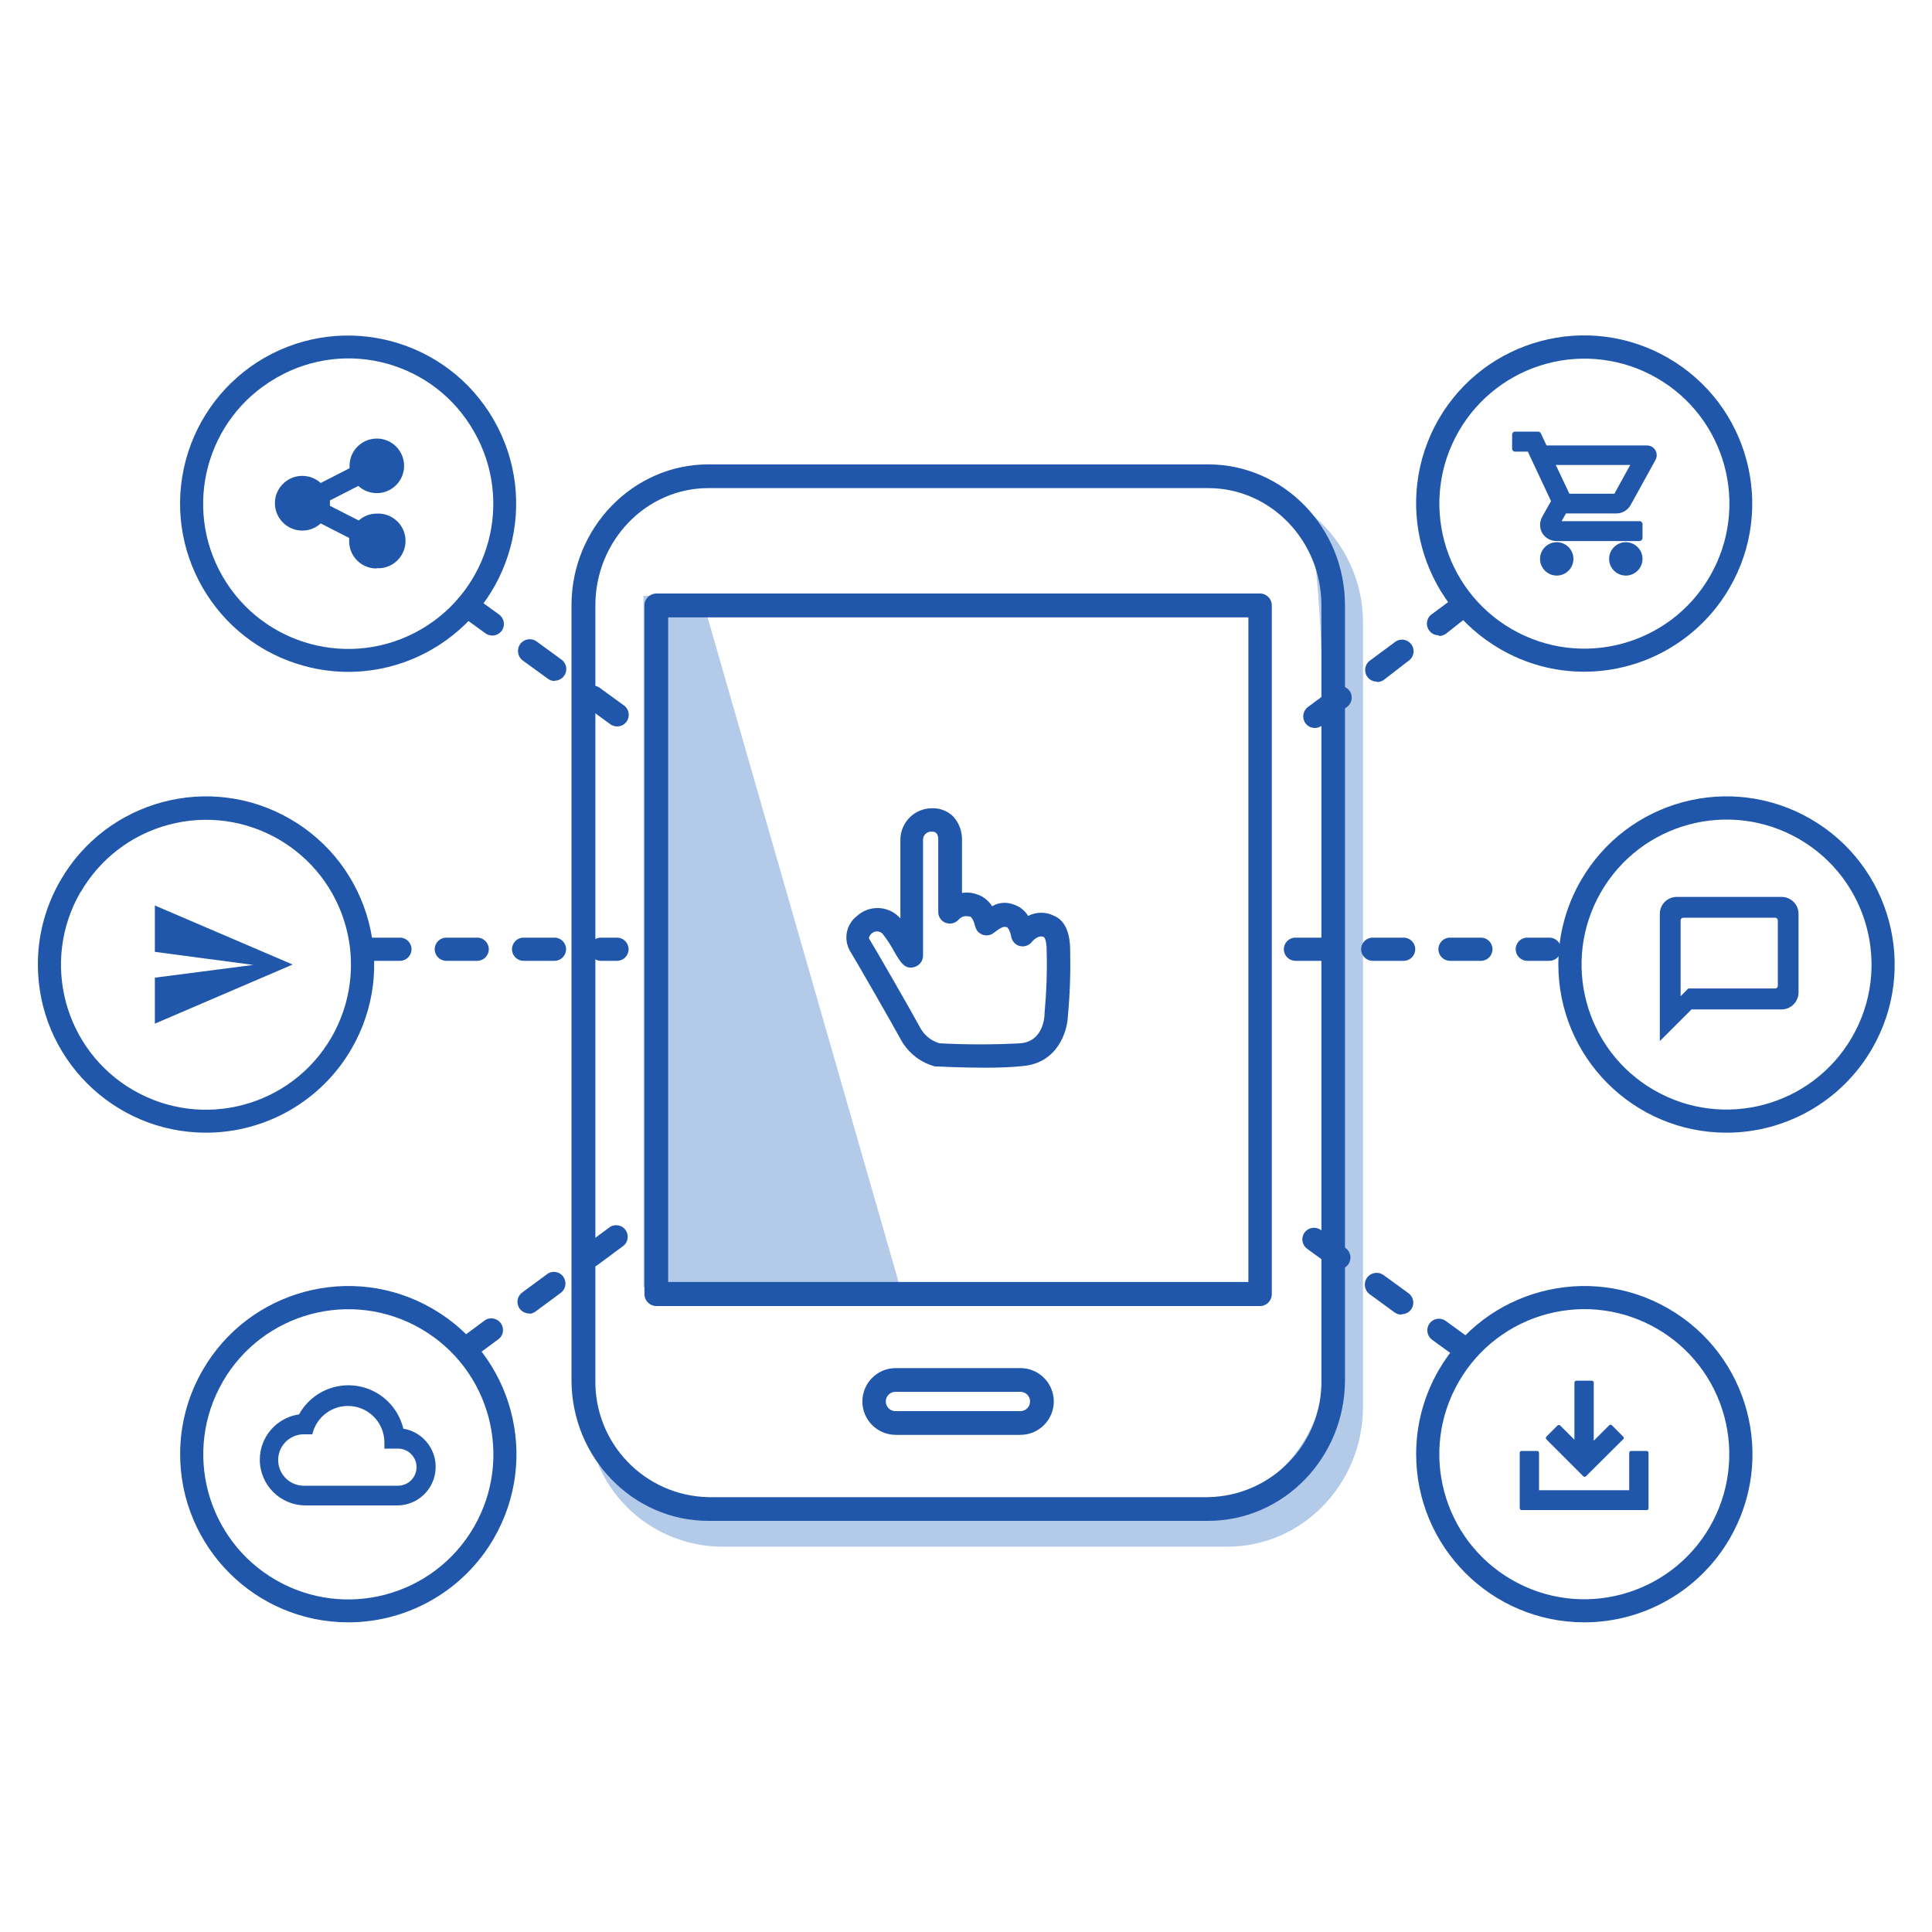 <?xml version="1.0" encoding="UTF-8"?><svg id="a" xmlns="http://www.w3.org/2000/svg" width="250" height="250" viewBox="0 0 250 250"><g id="b"><path d="M169.21,68.82c3.51,3.64,2.34,96.1,2.08,108.84s-13,17.42-13,17.42c0,0-67.36,1.17-72.69-.65s-9.08-6.71-7.91-4.29c2.88,6.07,8.98,9.95,15.7,10h65.44c9.67,0,17.54-8.11,17.54-18.08V80.68c.05-7.36-4.37-14.02-11.17-16.84,1.78,1.25,3.17,2.98,4.01,4.98Z" style="fill:#b3cbe8;"/><polygon points="90.76 77.1 116.47 166.56 83.26 166.56 83.26 77.1 90.76 77.1" style="fill:#b3cbe8;"/></g><g id="c"><path d="M79.84,124.33h-2.09c-.83,0-1.5-.67-1.5-1.5s.67-1.5,1.5-1.5h2.09c.83,0,1.5,.67,1.5,1.5s-.67,1.5-1.5,1.5Zm-8.09,0h-4c-.83,0-1.5-.67-1.5-1.5s.67-1.5,1.5-1.5h4c.83,0,1.5,.67,1.5,1.5s-.67,1.5-1.5,1.5Zm-10,0h-4c-.83,0-1.5-.67-1.5-1.5s.67-1.5,1.5-1.5h4c.83,0,1.5,.67,1.5,1.5s-.67,1.5-1.5,1.5Zm-10,0h-4c-.83,0-1.5-.67-1.5-1.5s.67-1.5,1.5-1.5h4c.83,0,1.5,.67,1.5,1.5s-.67,1.5-1.5,1.5Z" style="fill:#2157aa;"/><path d="M60.46,175.91c-.83,0-1.5-.67-1.5-1.5,0-.48,.23-.93,.61-1.21l3.21-2.38c.71-.44,1.64-.22,2.08,.49,.39,.63,.27,1.45-.29,1.93l-3.22,2.38c-.26,.19-.57,.29-.89,.29Zm8-5.95c-.83,0-1.5-.67-1.5-1.5,0-.48,.23-.93,.61-1.21l3.21-2.37c.66-.5,1.59-.36,2.09,.29v.02c.5,.67,.36,1.6-.3,2.1l-3.22,2.38c-.24,.2-.54,.31-.85,.33l-.04-.04Zm8-6c-.83,0-1.5-.67-1.5-1.5,0-.47,.22-.92,.6-1.2l3.22-2.38c.64-.53,1.59-.43,2.11,.21s.43,1.59-.21,2.11c-.04,.03-.08,.06-.12,.09l-3.21,2.38c-.23,.19-.51,.3-.81,.33l-.08-.04Z" style="fill:#2157aa;"/><path d="M189.43,176c-.32,0-.63-.1-.89-.29l-3.23-2.35c-.67-.49-.82-1.43-.33-2.1,.49-.67,1.43-.82,2.1-.33l3.23,2.35c.67,.48,.83,1.42,.35,2.09-.28,.4-.74,.63-1.23,.63h0Zm-8.09-5.89c-.32,0-.62-.1-.88-.28l-3.23-2.36c-.68-.5-.83-1.46-.33-2.14,.5-.68,1.46-.83,2.14-.33l3.23,2.35c.67,.49,.81,1.43,.32,2.1-.28,.38-.73,.61-1.2,.61l-.05,.05Zm-8.08-5.88c-.32,0-.63-.1-.89-.29l-3.23-2.35c-.67-.49-.82-1.43-.33-2.1,.49-.67,1.43-.82,2.1-.33l3.23,2.36c.67,.49,.81,1.43,.32,2.1-.28,.38-.73,.61-1.2,.61h0Z" style="fill:#2157aa;"/><path d="M170.14,94.2c-.48,0-.93-.22-1.21-.61-.49-.67-.35-1.6,.31-2.1l3.22-2.38c.64-.53,1.59-.43,2.11,.21,.53,.64,.43,1.59-.21,2.11-.04,.03-.08,.06-.12,.09l-3.2,2.38c-.26,.2-.58,.3-.9,.3Zm8-6c-.47,0-.92-.23-1.2-.61-.49-.67-.35-1.6,.31-2.1l3.22-2.38c.64-.53,1.59-.43,2.11,.21,.53,.64,.43,1.59-.21,2.11-.04,.03-.08,.06-.12,.09l-3.21,2.48c-.26,.17-.56,.26-.87,.25l-.03-.05Zm8-6c-.48,0-.92-.22-1.2-.61-.5-.66-.36-1.59,.29-2.09h.02l3.22-2.39c.67-.49,1.61-.35,2.1,.32,.49,.67,.35,1.61-.32,2.1l-3.14,2.47c-.26,.19-.58,.29-.9,.3l-.07-.1Z" style="fill:#2157aa;"/><path d="M79.86,94c-.32,0-.62-.1-.88-.28l-3.23-2.36c-.63-.53-.71-1.48-.18-2.11,.48-.57,1.31-.7,1.94-.31l3.24,2.35c.67,.49,.81,1.43,.32,2.1-.28,.39-.73,.61-1.21,.61Zm-8.08-5.88c-.32,0-.63-.1-.88-.29l-3.24-2.35c-.68-.49-.84-1.44-.35-2.13,.49-.68,1.44-.84,2.12-.35l3.23,2.36c.67,.48,.82,1.41,.34,2.08h0c-.28,.4-.73,.64-1.21,.64v.04Zm-8.09-5.88c-.32,0-.62-.11-.88-.29l-3.23-2.35c-.67-.49-.82-1.42-.34-2.09,.49-.67,1.42-.82,2.1-.34l3.24,2.35c.67,.48,.83,1.42,.35,2.09-.29,.4-.75,.63-1.24,.63Z" style="fill:#2157aa;"/><path d="M200.49,124.33h-2.86c-.83,0-1.5-.67-1.5-1.5s.67-1.5,1.5-1.5h2.86c.83,0,1.5,.67,1.5,1.5s-.67,1.5-1.5,1.5Zm-8.86,0h-4c-.83,0-1.5-.67-1.5-1.5s.67-1.5,1.5-1.5h4c.83,0,1.5,.67,1.5,1.5s-.67,1.5-1.5,1.5Zm-10,0h-4c-.83,0-1.5-.67-1.5-1.5s.67-1.5,1.5-1.5h4c.83,0,1.5,.67,1.5,1.5s-.67,1.5-1.5,1.5Zm-10,0h-4c-.83,0-1.5-.67-1.5-1.5s.67-1.5,1.5-1.5h4c.83,0,1.5,.67,1.5,1.5s-.67,1.5-1.5,1.5Z" style="fill:#2157aa;"/><path d="M127.41,138.16c-3.17,0-6-.16-6.17-.16h-.24c-1.85-.49-3.43-1.71-4.38-3.38-1.12-2.07-6-10.56-6.68-11.65-.81-1.51-.42-3.38,.94-4.43,1.56-1.43,3.97-1.38,5.46,.12l.17,.18v-10.25c.05-2.23,1.87-4.01,4.1-4,1.03-.04,2.03,.36,2.76,1.09,.74,.82,1.13,1.9,1.11,3v6.87c.67-.11,1.36-.04,2,.2,.79,.27,1.46,.81,1.9,1.52,.8-.48,1.78-.58,2.66-.27,.83,.24,1.55,.78,2,1.52,1.06-.55,2.32-.55,3.38,0,1.33,.56,2.05,2.08,2.06,4.46,.06,2.82-.03,5.63-.29,8.44-.08,2.15-1.39,6.16-5.88,6.53-1.51,.17-3.27,.21-4.9,.21Zm-5.84-3.16c3.49,.19,6.98,.19,10.47,0,2.92-.24,3.11-3.34,3.12-3.69,0-.05,0-.1,0-.15,.25-2.7,.35-5.41,.28-8.12,0-1.45-.33-1.77-.34-1.77-.78-.39-1.55,.58-1.58,.62-.52,.65-1.47,.77-2.12,.25-.3-.24-.5-.59-.56-.97-.06-.44-.34-1.16-.62-1.22h-.14q-.33-.11-1.23,.57l-.3,.22c-.66,.5-1.6,.36-2.1-.3-.12-.17-.21-.36-.26-.56-.17-.71-.43-1.21-.69-1.29h-.11c-.49-.13-1.02,.03-1.35,.41-.54,.62-1.49,.69-2.12,.14-.33-.29-.52-.71-.51-1.14v-9.39c0-1-.61-1-.87-1-.58-.02-1.08,.43-1.1,1.02,0,.02,0,.05,0,.07v14.87c.04,.73-.44,1.38-1.14,1.57-1.23,.33-1.75-.57-2.62-2.06-.42-.78-.91-1.53-1.46-2.23-.36-.4-.97-.44-1.38-.1-.22,.16-.36,.4-.41,.66,.68,1.07,5.63,9.69,6.76,11.78,.54,.88,1.39,1.52,2.38,1.81Z" style="fill:#2157aa;"/><path d="M163.04,168.59H84.92c-.64,0-1.16-.52-1.16-1.16h0V78.33c0-.64,.52-1.16,1.16-1.16h78.12c.64,0,1.16,.52,1.16,1.16h0v89.1c0,.64-.52,1.16-1.16,1.16h0Zm-77-2.32h75.83V79.49H86.04v86.78Z" style="fill:#2157aa;"/><path d="M156.33,196.43H91.66c-9.56,0-17.33-8-17.33-17.87V78.33c0-9.85,7.77-17.86,17.33-17.86h64.67c9.56,0,17.33,8,17.33,17.86v100.23c0,9.85-7.77,17.87-17.33,17.87ZM91.66,62.79c-8.43,.16-15.13,7.11-15,15.54v100.23c0,8.58,6.73,15.55,15,15.55h64.67c8.28,0,15-7,15-15.55V78.33c.13-8.43-6.57-15.38-15-15.54H91.66Zm40.38,122.5h-16.13c-2.18-.11-3.86-1.96-3.75-4.14,.1-2.03,1.72-3.64,3.75-3.75h16.13c2.18,.11,3.86,1.96,3.75,4.14-.1,2.03-1.72,3.64-3.75,3.75Zm-16.17-5.57c-.9,.07-1.57,.86-1.5,1.75,.06,.8,.7,1.43,1.5,1.5h16.17c.9-.07,1.57-.86,1.5-1.75-.06-.8-.7-1.43-1.5-1.5h-16.17Zm47.17-11.13H84.92c-.64,0-1.16-.52-1.16-1.16h0V78.33c0-.64,.52-1.16,1.16-1.16h78.12c.64,0,1.16,.52,1.16,1.16h0v89.1c0,.64-.52,1.16-1.16,1.16h0Zm-77-2.32h75.83V79.49H86.04v86.78Z" style="fill:#2157aa;"/><path d="M156.33,196.8H91.66c-9.76,0-17.71-8.18-17.71-18.24V78.33c0-10.06,8-18.24,17.71-18.24h64.67c9.76,0,17.71,8.18,17.71,18.24v100.23c0,10.06-7.95,18.24-17.71,18.24ZM91.66,60.8c-9.35,0-17,7.85-17,17.49v100.27c0,9.65,7.61,17.49,17,17.49h64.67c9.35,0,17-7.84,17-17.49V78.33c0-9.64-7.61-17.49-17-17.49l-64.67-.04Zm64.67,133.64H91.66c-8.64-.16-15.52-7.28-15.39-15.92V78.33c-.13-8.64,6.75-15.76,15.39-15.92h64.67c8.64,.16,15.52,7.28,15.39,15.92v100.23c.13,8.64-6.75,15.76-15.39,15.92v-.04ZM91.66,63.16c-8.07,0-14.62,6.84-14.62,15.17v100.23c-.13,8.23,6.41,15.01,14.64,15.17h64.67c8.23-.16,14.77-6.94,14.64-15.17V78.33c0-8.36-6.57-15.17-14.64-15.17H91.66Zm40.38,122.51h-16.13c-2.39,0-4.32-1.94-4.32-4.32,0-2.38,1.93-4.32,4.32-4.32h16.13c2.39,0,4.32,1.94,4.32,4.32,0,2.38-1.93,4.32-4.32,4.32Zm-16.17-7.89c-1.97,0-3.57,1.6-3.57,3.57,0,1.97,1.6,3.57,3.57,3.57h16.17c1.97,0,3.57-1.6,3.57-3.57,0-1.97-1.6-3.57-3.57-3.57h-16.17Zm16.17,5.57h-16.13c-1.1,0-2-.9-2-2s.9-2,2-2h16.13c1.1,0,2,.9,2,2s-.9,2-2,2Zm-16.17-3.25c-.69,0-1.25,.56-1.25,1.25s.56,1.25,1.25,1.25h16.17c.69,0,1.25-.56,1.25-1.25s-.56-1.25-1.25-1.25h-16.17Zm47.17-11.1H84.92c-.84,0-1.52-.69-1.53-1.53V78.33c0-.84,.69-1.52,1.53-1.53h78.12c.85,0,1.53,.69,1.53,1.53v89.1c.02,.84-.64,1.55-1.49,1.57h-.04ZM84.92,77.55c-.43,0-.78,.35-.78,.78v89.1c0,.43,.35,.78,.78,.78h78.12c.43,0,.78-.35,.78-.78V78.33c0-.43-.35-.78-.78-.78H84.92Zm77.37,89.09H85.71V79.12h76.58v87.52Zm-75.83-.75h75.08V79.89H86.46v86Z" style="fill:#2157aa;"/><path d="M45.1,86.94c-1.91,0-3.82-.25-5.67-.75-11.61-3.12-18.5-15.06-15.38-26.67,1.5-5.57,5.14-10.31,10.13-13.2h0c10.42-5.99,23.72-2.41,29.71,8.01,5.99,10.42,2.41,23.72-8.01,29.71-3.28,1.89-7,2.89-10.79,2.9Zm-9.42-38c-8.98,5.18-12.06,16.66-6.88,25.64,5.18,8.98,16.66,12.06,25.64,6.88,8.98-5.18,12.06-16.66,6.88-25.64h0c-5.09-8.96-16.47-12.09-25.42-7.01-.07,.04-.14,.08-.21,.12Z" style="fill:#2157aa;"/><path d="M48.71,67.24c-.85,0-1.65,.4-2.17,1.07l-4.73-2.42c.06-.23,.1-.48,.1-.72,0-.26-.04-.53-.12-.78l4.7-2.41c.92,1.23,2.67,1.47,3.89,.55,1.23-.92,1.47-2.67,.55-3.89-.92-1.23-2.67-1.47-3.89-.55-.7,.53-1.11,1.35-1.11,2.22,0,.24,.04,.48,.1,.72l-4.72,2.42c-.93-1.22-2.68-1.45-3.9-.52-1.22,.93-1.45,2.68-.52,3.9s2.68,1.45,3.9,.52c.19-.15,.37-.32,.52-.52l4.73,2.41c-.08,.25-.13,.52-.13,.79,0,1.54,1.25,2.79,2.79,2.79,1.54,0,2.79-1.25,2.79-2.79,0-1.54-1.25-2.79-2.79-2.79h.01Z" style="fill:#2157aa; fill-rule:evenodd;"/><path d="M48.71,73.56c-1.96,0-3.54-1.59-3.53-3.55h0v-.4l-3.68-1.88c-1.44,1.32-3.68,1.22-5-.23s-1.22-3.68,.23-5c1.35-1.23,3.42-1.23,4.77,0l3.73-1.91c0-.1,0-.21,0-.31,0-1.95,1.58-3.53,3.53-3.53,1.95,0,3.53,1.58,3.53,3.53s-1.58,3.53-3.53,3.53c-.88,0-1.74-.33-2.39-.93l-3.68,1.88v.69l3.73,1.9c.64-.57,1.47-.89,2.33-.89,1.95-.1,3.62,1.39,3.72,3.35,.1,1.95-1.39,3.62-3.35,3.72-.13,0-.25,0-.38,0l-.04,.03Zm-1.82-4.49l-.11,.38c-.06,.19-.1,.38-.1,.58,0,1.1,.9,2,2,2s2-.9,2-2-.9-2-2-2c-.62,0-1.2,.29-1.58,.78l-.21,.26Zm-7.76-5.94c-1.12,0-2.04,.91-2.04,2.03s.91,2.04,2.04,2.04c.64,0,1.24-.3,1.62-.82l.23-.31,.1-.38c.05-.17,.08-.34,.08-.52,0-.19-.03-.38-.09-.56l-.13-.41-.22-.28c-.38-.5-.97-.79-1.59-.79Zm7.73-1.91l.23,.31c.67,.88,1.93,1.05,2.8,.38,.88-.67,1.05-1.93,.38-2.8-.67-.88-1.93-1.05-2.8-.38-.49,.38-.78,.96-.79,1.58,0,.18,.03,.36,.08,.54l.1,.37Z" style="fill:#2157aa;"/><path d="M45.04,209.93c-12.02-.02-21.74-9.78-21.73-21.79,0-3.81,1.01-7.55,2.92-10.85h0c6.01-10.41,19.32-13.97,29.72-7.96,10.41,6.01,13.97,19.32,7.96,29.72-3.89,6.74-11.09,10.89-18.88,10.88Zm-16.21-31.14c-5.19,8.97-2.13,20.45,6.84,25.65,8.97,5.19,20.45,2.13,25.65-6.84,5.19-8.97,2.13-20.45-6.84-25.65l-.03-.02c-8.97-5.18-20.43-2.11-25.62,6.85h0Z" style="fill:#2157aa;"/><path d="M51.86,185.22c-.74-3.75-4.39-6.2-8.14-5.46-2.07,.41-3.84,1.74-4.81,3.61-3.04,.37-5.21,3.13-4.85,6.17,.33,2.77,2.67,4.86,5.46,4.89h12c2.55,0,4.62-2.05,4.63-4.59,0-2.44-1.88-4.46-4.31-4.62h.02Zm-.32,7.36h-12c-2.04,0-3.7-1.65-3.7-3.7s1.65-3.7,3.7-3.7h.66c.74-2.71,3.54-4.31,6.25-3.57,2.23,.61,3.77,2.65,3.75,4.96v.43h1.39c1.53,.09,2.7,1.41,2.61,2.94-.08,1.4-1.2,2.52-2.61,2.61l-.04,.03Z" style="fill:#2157aa;"/><path d="M51.54,194.8h-12c-3.27,0-5.92-2.65-5.92-5.92,0-2.94,2.16-5.44,5.08-5.86,1.95-3.53,6.39-4.8,9.92-2.85,1.8,1,3.09,2.7,3.57,4.7,2.72,.45,4.57,3.02,4.12,5.75-.39,2.35-2.37,4.1-4.75,4.18h-.02Zm-6.5-14.8c-2.45,0-4.7,1.36-5.82,3.53l-.1,.18h-.2c-2.84,.31-4.89,2.86-4.58,5.7,.28,2.63,2.51,4.62,5.15,4.61h12c2.34,.08,4.3-1.74,4.38-4.08s-1.74-4.3-4.08-4.38h-.29v-.28c-.62-3.08-3.32-5.29-6.46-5.28Zm6.47,13h-12c-2.25,.11-4.17-1.62-4.28-3.87-.11-2.25,1.62-4.17,3.87-4.28,.13,0,.27,0,.4,0h.38c.97-2.86,4.07-4.38,6.93-3.41,2.22,.75,3.71,2.83,3.7,5.17v.09h1c1.74,0,3.15,1.41,3.15,3.15s-1.41,3.15-3.15,3.15h-.01Zm-12-7.4c-1.84-.1-3.41,1.31-3.51,3.14-.1,1.84,1.31,3.41,3.14,3.51,.12,0,.24,0,.36,0h12c1.33,0,2.4-1.07,2.4-2.4s-1.07-2.4-2.4-2.4h-1.76v-.84c-.02-2.61-2.15-4.7-4.76-4.68-2.08,.02-3.91,1.4-4.49,3.39l-.07,.28h-.92Z" style="fill:#2157aa;"/><g id="d"><path d="M20.04,132.46l17.83-7.65-17.83-7.64v6l12.74,1.69-12.74,1.65v5.95Z" style="fill:#2157aa;"/></g><path d="M26.63,146.57c-12.02-.02-21.74-9.78-21.73-21.79,0-3.81,1.01-7.55,2.92-10.85h0c6.01-10.41,19.32-13.97,29.72-7.96,10.41,6.01,13.97,19.32,7.96,29.72-3.89,6.74-11.09,10.89-18.88,10.88Zm-16.21-31.14c-5.19,8.97-2.14,20.44,6.83,25.64,8.97,5.19,20.44,2.14,25.64-6.83,2.49-4.31,3.18-9.43,1.89-14.24-2.67-10.01-12.95-15.95-22.95-13.28-4.82,1.28-8.92,4.43-11.41,8.75v-.04Z" style="fill:#2157aa;"/><path d="M209.04,66.06c.65,0,1.25-.35,1.56-.92l3.21-5.8c.24-.43,.09-.98-.34-1.23-.13-.07-.28-.11-.43-.11h-13.21l-.79-1.77h-3v1.77h1.79l3.21,6.8-1.17,2.2c-.47,.87-.15,1.97,.72,2.44,.26,.14,.55,.22,.85,.22h10.72v-1.81h-10.72l1-1.79h6.6Zm-8.4-6.26h10.87l-2.47,4.47h-6.28l-2.12-4.47Zm.76,10.73c-.99,0-1.79,.79-1.8,1.78,0,.99,.79,1.79,1.78,1.8,.99,0,1.79-.79,1.8-1.78h0c0-.98-.77-1.77-1.74-1.8h-.04Zm8.94,0c-.99,0-1.79,.79-1.8,1.78,0,.99,.79,1.79,1.78,1.8,.99,0,1.79-.79,1.8-1.78h0c0-.98-.77-1.77-1.74-1.8h-.04Z" style="fill:#2157aa;"/><path d="M210.38,74.48c-1.19,0-2.16-.97-2.16-2.16s.97-2.16,2.16-2.16,2.16,.97,2.16,2.16-.97,2.16-2.16,2.16h0Zm0-3.57c-.78,0-1.41,.63-1.41,1.41s.63,1.41,1.41,1.41,1.41-.63,1.41-1.41-.63-1.41-1.41-1.41h0Zm-8.94,3.57c-1.19,0-2.16-.97-2.16-2.16s.97-2.16,2.16-2.16,2.16,.97,2.16,2.16-.97,2.16-2.16,2.16h0Zm0-3.57c-.78,0-1.41,.63-1.41,1.41s.63,1.41,1.41,1.41,1.41-.63,1.41-1.41-.63-1.41-1.41-1.41h0Zm10.72-.9h-10.72c-.75,.01-1.46-.37-1.86-1.01-.39-.67-.39-1.49,0-2.16l1.12-2-3-6.4h-1.66c-.2,0-.37-.17-.37-.37h0v-1.84c0-.2,.16-.37,.36-.38h3.01c.15,0,.28,.09,.34,.22l.74,1.57h13c.7,0,1.26,.56,1.26,1.26,0,.22-.06,.43-.16,.62l-3.2,5.8c-.39,.72-1.16,1.16-1.98,1.12h-6.4l-.57,1h10.09c.21,0,.38,.17,.38,.38h0v1.79c0,.21-.16,.38-.37,.39h-.01Zm-15.71-12.36h1.41c.14,0,.28,.08,.34,.21l3.22,6.79c.05,.11,.05,.23,0,.34l-1.21,2.18c-.38,.68-.14,1.54,.54,1.92,.21,.12,.46,.18,.7,.18h10.35v-1h-10.36c-.13,0-.26-.07-.33-.18-.07-.11-.07-.26,0-.37l1-1.79c.07-.12,.19-.19,.33-.19h6.6c.52,0,.99-.28,1.24-.73l3.2-5.8c.1-.16,.1-.35,0-.51-.09-.16-.26-.26-.44-.26h-13.21c-.14,0-.27-.09-.33-.22l-.74-1.57h-2.31v1Zm12.63,7h-6.28c-.15,0-.28-.09-.34-.22l-2.11-4.42c-.06-.11-.06-.25,0-.36,.07-.11,.18-.17,.31-.17h10.87c.13,0,.25,.07,.32,.18,.06,.12,.06,.25,0,.37l-2.47,4.48c-.08,.1-.21,.16-.34,.15h.04Zm-6-.76h5.82l2.05-3.72h-9.63l1.76,3.72Z" style="fill:#2157aa;"/><path d="M204.98,86.92c-3.81,0-7.55-1.01-10.84-2.92-10.4-6.01-13.98-19.3-8-29.72h0c6.01-10.41,19.32-13.97,29.72-7.96,10.41,6.01,13.97,19.32,7.96,29.72-3.89,6.74-11.09,10.89-18.88,10.88h.03Zm-16.21-31.13c-5.18,8.97-2.11,20.45,6.87,25.63,8.97,5.18,20.45,2.11,25.63-6.87s2.11-20.45-6.87-25.63c-4.31-2.49-9.43-3.16-14.24-1.87-4.8,1.29-8.9,4.43-11.39,8.74Z" style="fill:#2157aa;"/><path d="M204.98,209.93c-12.02-.02-21.74-9.78-21.73-21.79,0-3.81,1.01-7.55,2.92-10.85h0c6.01-10.41,19.32-13.97,29.72-7.96,10.41,6.01,13.97,19.32,7.96,29.72-3.89,6.74-11.09,10.89-18.88,10.88Zm-16.21-31.14c-5.19,8.97-2.12,20.44,6.85,25.63,8.97,5.19,20.44,2.12,25.63-6.85,2.49-4.31,3.17-9.44,1.88-14.25-2.67-10.01-12.95-15.95-22.95-13.28-4.82,1.28-8.92,4.43-11.41,8.75h0Z" style="fill:#2157aa;"/><g id="e"><path d="M196.9,195.15v-7.1h2v5.07h12.17v-5.07h2v7.1h-16.17Zm3.4-9.07l1.44-1.44,2.26,2.27v-8h2v8.09l2.39-2.39,1.43,1.44-4.78,4.8-4.74-4.77Z" style="fill:#2157aa;"/><path d="M213.13,195.4h-16.23c-.14,0-.25-.11-.25-.25v-7.15c0-.14,.11-.25,.25-.25h2c.14,0,.24,.11,.25,.25v4.83h11.67v-4.83c0-.14,.11-.24,.25-.25h2c.14,0,.25,.11,.25,.25v7.11c.02,.13-.06,.26-.19,.29Zm-16-.5h15.73v-6.61h-1.53v4.83c0,.14-.11,.25-.25,.25h-12.15c-.14,0-.25-.11-.25-.25v-4.83h-1.53l-.02,6.61Zm7.93-3.8c-.07,0-.13-.02-.18-.07l-4.78-4.78s-.07-.11-.07-.17c0-.07,.03-.13,.07-.18l1.44-1.44c.05-.04,.11-.07,.18-.07h0c.06,0,.12,.03,.17,.07l1.84,1.84v-7.39c0-.14,.11-.25,.25-.25h2c.14,0,.25,.11,.25,.25v7.52l2-2c.05-.04,.11-.07,.18-.07h0c.06,0,.12,.03,.17,.07l1.46,1.47c.1,.09,.1,.24,.01,.34h-.01l-4.79,4.76c-.05,.07-.13,.11-.21,.1h.02Zm-4.43-5l4.41,4.4,4.42-4.42-1.04-1.08-2.21,2.21c-.09,.05-.19,.05-.28,0-.09-.04-.15-.13-.15-.23v-7.87h-1.53v7.75c0,.1-.06,.19-.15,.23-.1,.04-.21,.02-.28-.06l-2.08-2.03-1.11,1.1Z" style="fill:#2157aa;"/></g><path d="M223.38,146.57c-12.02-.02-21.74-9.78-21.73-21.79,0-3.81,1.01-7.55,2.92-10.85h0c6.01-10.41,19.32-13.97,29.72-7.96,10.41,6.01,13.97,19.32,7.96,29.72-3.89,6.74-11.09,10.89-18.88,10.88Zm-16.21-31.14c-5.18,8.97-2.11,20.45,6.86,25.63s20.45,2.11,25.63-6.86c5.18-8.97,2.11-20.44-6.86-25.63-8.97-5.18-20.45-2.11-25.63,6.86h0Z" style="fill:#2157aa;"/><path d="M230.54,116.56h-13.57c-.93,0-1.69,.76-1.69,1.69h0v15.26l3.39-3.39h11.87c.93,0,1.69-.76,1.69-1.7v-10.17c0-.93-.76-1.69-1.69-1.69h0Zm-.85,11.86h-11l-1.7,1.7v-11c0-.47,.38-.84,.85-.85h11.87c.47,0,.85,.38,.85,.85h0v8.48c-.02,.47-.4,.83-.87,.82Z" style="fill:#2157aa;"/><path d="M214.78,134.72v-16.47c0-1.21,.98-2.19,2.19-2.19h13.57c1.21,0,2.19,.98,2.19,2.19h0v10.17c0,1.21-.98,2.19-2.19,2.2h-11.66l-4.1,4.1Zm2.19-17.66c-.66,0-1.19,.53-1.19,1.19h0v14.05l2.68-2.68h12.08c.66,0,1.19-.53,1.19-1.19h0v-10.18c0-.66-.53-1.19-1.19-1.19h-13.57Zm-.5,14.27v-12.23c0-.74,.61-1.34,1.35-1.35h11.87c.74,0,1.34,.61,1.35,1.35v8.48c0,.74-.61,1.34-1.35,1.34h-10.81l-2.41,2.41Zm1.35-12.58c-.19,0-.35,.16-.35,.35h0v9.81l1-1h11.23c.19,0,.34-.15,.35-.34v-8.47c0-.19-.16-.35-.35-.35h-11.88Z" style="fill:#2157aa;"/></g></svg>